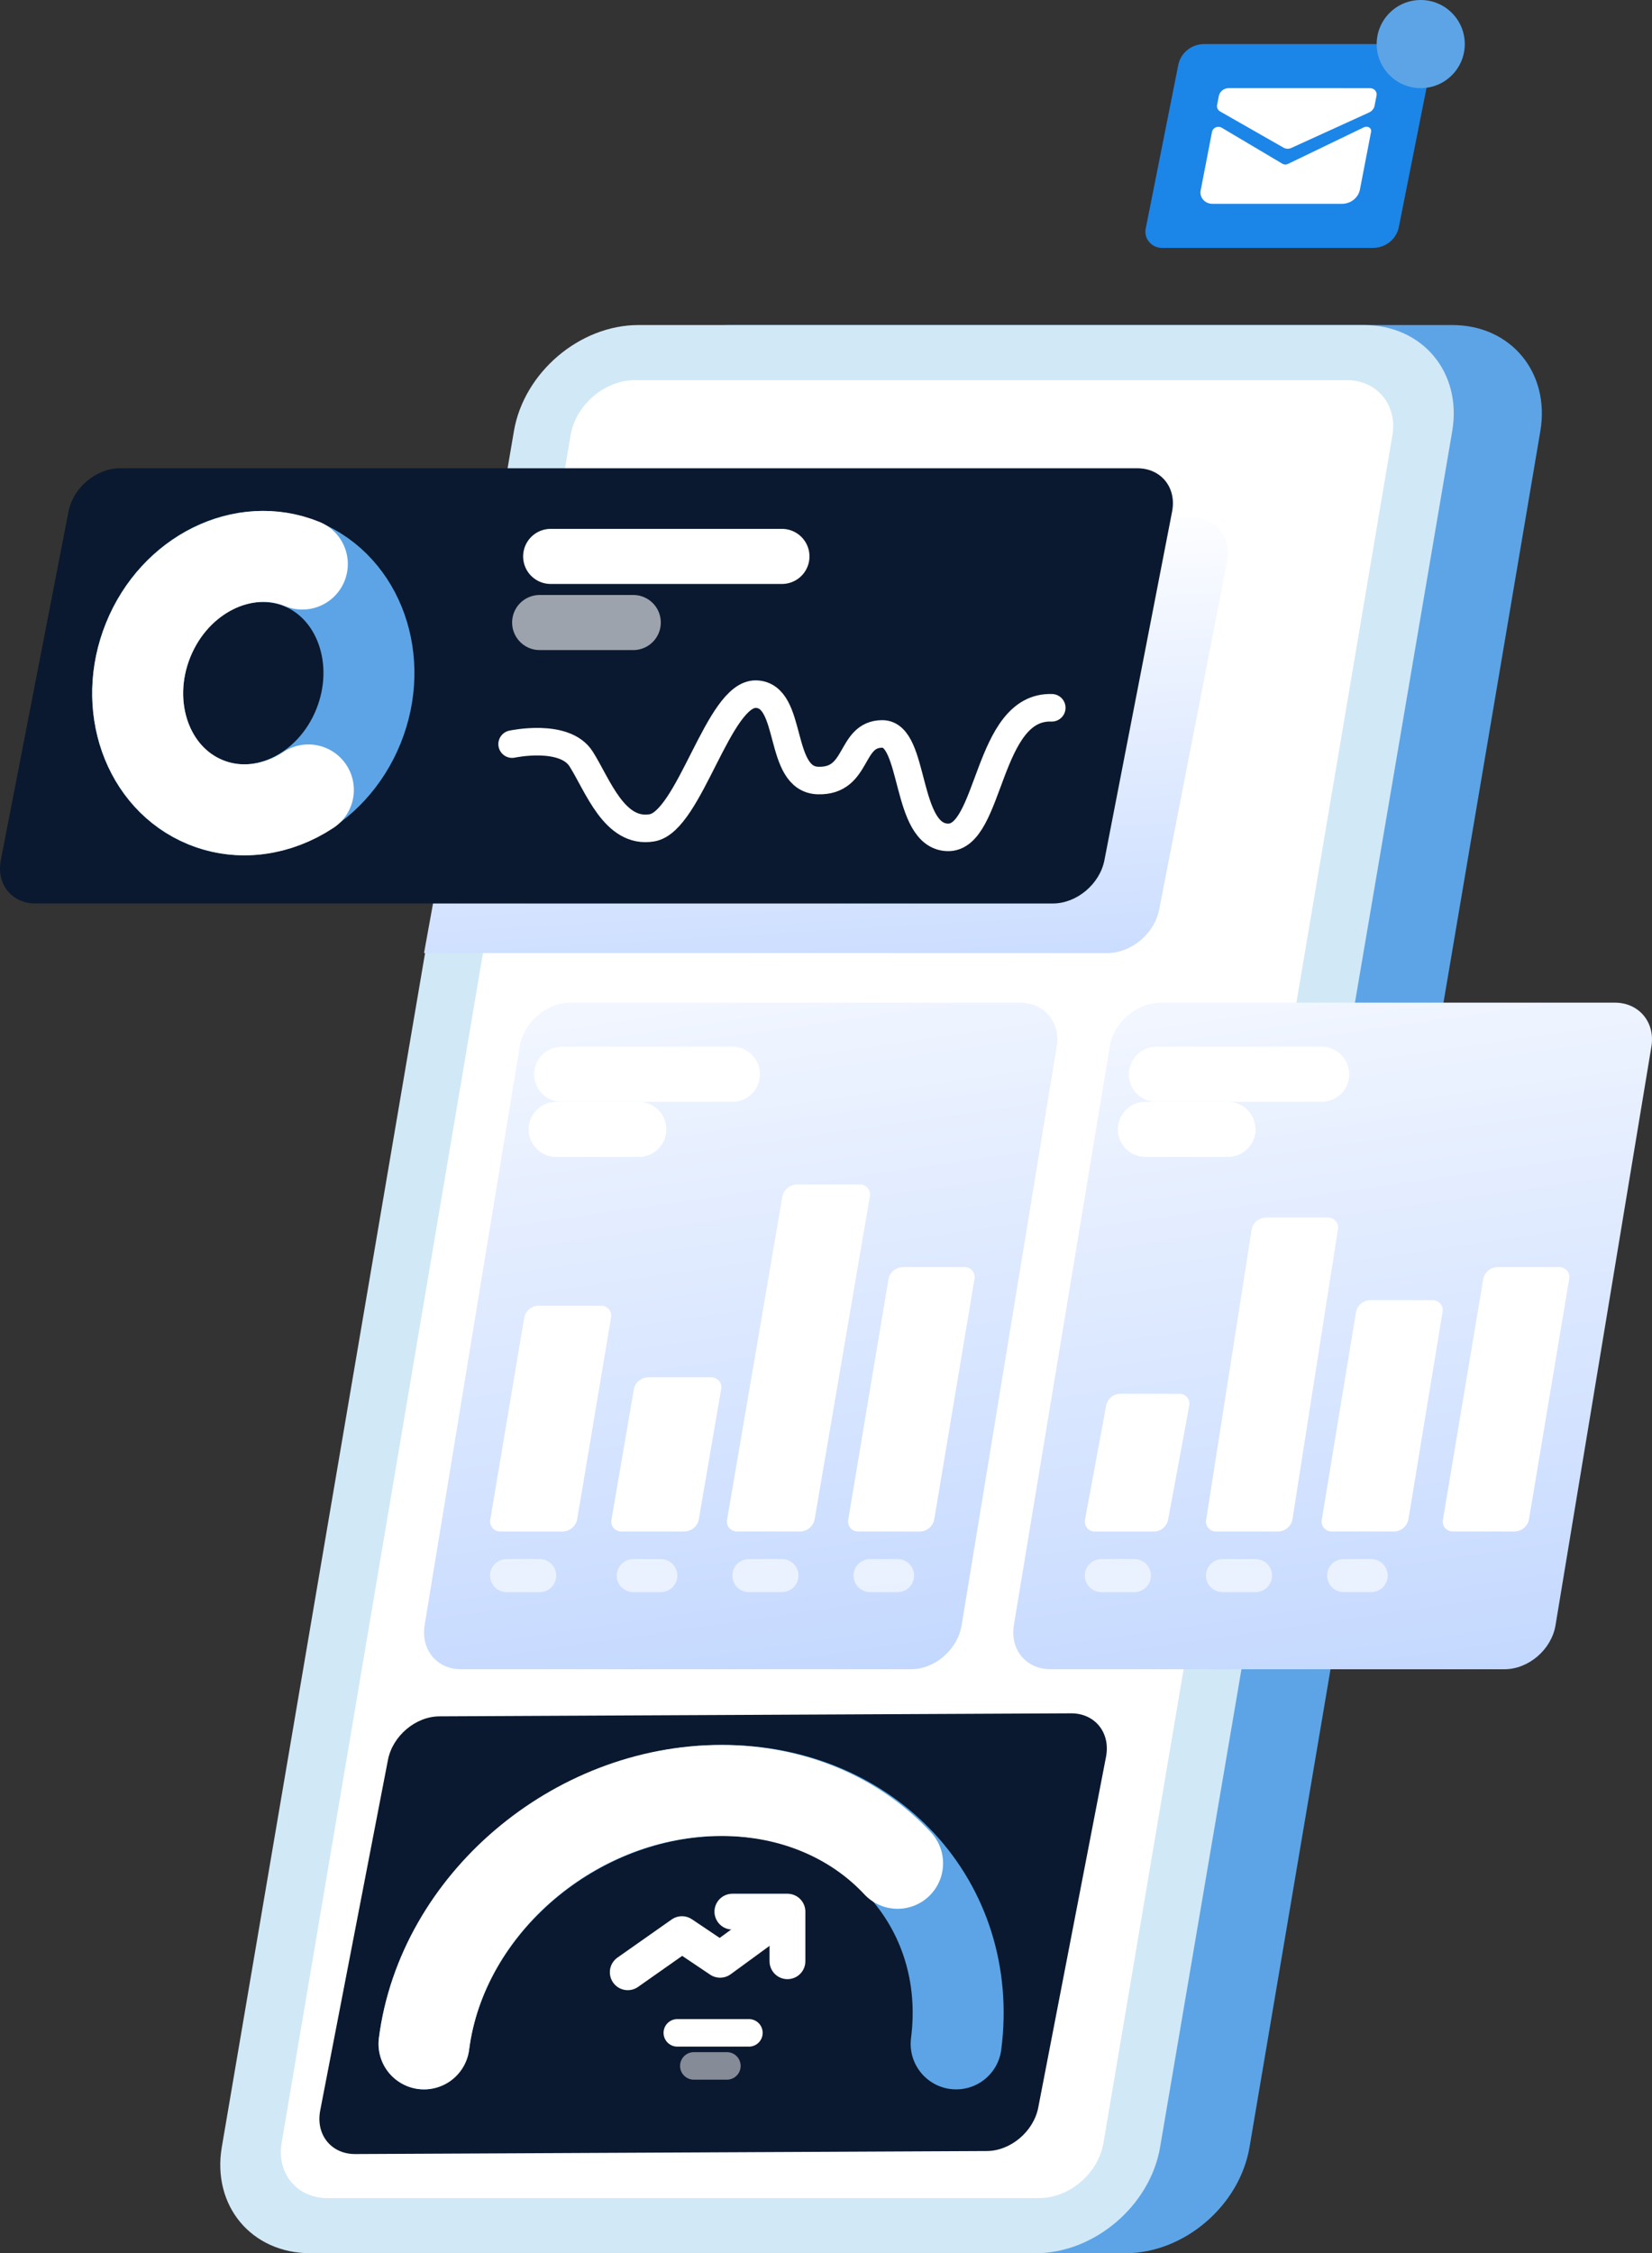 <svg width="300" height="409" viewBox="0 0 300 409" fill="none" xmlns="http://www.w3.org/2000/svg">
<rect x="0" y="0" width="300" height="409" fill="#333333" stroke="none"/>
<path d="M204.391 409H73.27C62.635 409 55.475 400.377 57.278 389.74L110.087 78.26C111.89 67.623 121.974 59 132.609 59H263.73C274.366 59 281.525 67.623 279.722 78.26L226.913 389.74C225.11 400.377 215.026 409 204.391 409Z" fill="#5CA4E6"/>
<path d="M188.052 409H56.343C45.66 409 38.467 400.377 40.279 389.74L93.325 78.26C95.136 67.623 105.265 59 115.948 59H247.657C258.34 59 265.532 67.623 263.721 78.26L210.675 389.74C208.864 400.377 198.735 409 188.052 409Z" fill="#D1E8F7"/>
<path d="M188.68 399H59.456C53.928 399 50.207 394.511 51.145 388.974L103.613 79.026C104.551 73.489 109.792 69 115.32 69H244.544C250.072 69 253.793 73.489 252.855 79.026L200.387 388.974C199.449 394.511 194.208 399 188.68 399Z" fill="white"/>
<path d="M201.07 173H77L89.931 101.854C90.778 97.516 94.996 94 99.351 94H216.498C220.854 94 223.698 97.516 222.851 101.854L210.491 165.146C209.643 169.483 205.426 173 201.07 173Z" fill="url(#paint0_linear_352_2346)"/>
<path d="M191.19 164H6.466C2.134 164 -0.694 160.483 0.148 156.145L12.441 92.855C13.283 88.517 17.478 85 21.81 85H206.533C210.865 85 213.694 88.517 212.852 92.855L200.559 156.145C199.717 160.483 195.522 164 191.19 164Z" fill="#0A192F"/>
<path d="M179.167 390.452L64.473 391C60.137 391 57.305 387.463 58.149 383.101L70.454 319.447C71.298 315.084 75.497 311.548 79.833 311.548L194.527 311C198.863 311 201.695 314.537 200.851 318.899L188.546 382.553C187.702 386.916 183.503 390.452 179.167 390.452Z" fill="#0A192F"/>
<path d="M77 371C80.268 345.595 104.548 325 131.233 325C157.918 325 176.902 345.595 173.634 371" stroke="#5CA4E6" stroke-width="16.521" stroke-miterlimit="10" stroke-linecap="round"/>
<path d="M77 371C80.251 345.595 104.411 325 130.962 325C144.104 325 155.368 330.045 163 338.221" stroke="white" stroke-width="16.521" stroke-miterlimit="10" stroke-linecap="round"/>
<path d="M165.419 303H83.695C79.332 303 76.384 299.423 77.11 295.01L94.37 189.99C95.095 185.577 99.219 182 103.58 182H185.305C189.667 182 192.615 185.577 191.89 189.99L174.63 295.01C173.905 299.423 169.781 303 165.419 303Z" fill="url(#paint1_linear_352_2346)"/>
<path d="M109.099 237.001H97.787C97.164 237.022 96.567 237.252 96.095 237.653C95.622 238.054 95.302 238.603 95.186 239.208L89.042 275.791C88.982 276.062 88.986 276.343 89.053 276.612C89.119 276.882 89.248 277.132 89.427 277.345C89.606 277.558 89.832 277.727 90.088 277.841C90.343 277.954 90.621 278.008 90.901 277.999H102.213C102.836 277.978 103.432 277.748 103.905 277.347C104.378 276.946 104.698 276.397 104.814 275.791L110.958 239.208C111.018 238.938 111.014 238.657 110.947 238.388C110.881 238.119 110.752 237.867 110.573 237.655C110.394 237.442 110.168 237.272 109.912 237.159C109.657 237.046 109.379 236.992 109.099 237.001Z" fill="white"/>
<path d="M129.089 250.001H117.719C117.093 250.021 116.494 250.247 116.019 250.642C115.543 251.036 115.221 251.575 115.105 252.171L111.042 275.829C110.982 276.095 110.986 276.372 111.053 276.636C111.12 276.9 111.249 277.147 111.429 277.357C111.609 277.565 111.836 277.732 112.093 277.844C112.35 277.955 112.63 278.008 112.911 277.999H124.281C124.907 277.979 125.507 277.753 125.982 277.358C126.457 276.964 126.779 276.425 126.895 275.829L130.958 252.171C131.017 251.905 131.014 251.629 130.947 251.364C130.88 251.1 130.751 250.853 130.571 250.644C130.391 250.435 130.164 250.268 129.907 250.157C129.65 250.045 129.37 249.992 129.089 250.001Z" fill="white"/>
<path d="M156.085 215.001H144.69C144.064 215.021 143.463 215.249 142.986 215.646C142.51 216.043 142.187 216.585 142.071 217.184L132.042 275.816C131.983 276.084 131.986 276.361 132.053 276.627C132.121 276.894 132.249 277.142 132.43 277.352C132.61 277.563 132.838 277.73 133.095 277.842C133.353 277.954 133.633 278.008 133.915 277.999H145.309C145.937 277.979 146.537 277.751 147.013 277.354C147.49 276.957 147.812 276.414 147.929 275.816L157.958 217.184C158.018 216.916 158.014 216.639 157.947 216.372C157.88 216.106 157.751 215.858 157.57 215.648C157.39 215.437 157.162 215.27 156.904 215.158C156.647 215.046 156.367 214.992 156.085 215.001Z" fill="white"/>
<path d="M175.118 230.001H163.918C163.302 230.022 162.711 230.25 162.243 230.648C161.776 231.047 161.458 231.592 161.344 232.193L154.042 275.807C153.983 276.076 153.986 276.355 154.053 276.622C154.118 276.889 154.245 277.138 154.422 277.349C154.6 277.561 154.824 277.73 155.077 277.842C155.33 277.955 155.605 278.008 155.882 277.999H167.081C167.698 277.978 168.288 277.75 168.756 277.352C169.225 276.954 169.542 276.408 169.657 275.807L176.959 232.193C177.017 231.924 177.014 231.646 176.948 231.378C176.882 231.111 176.755 230.862 176.577 230.651C176.4 230.439 176.176 230.27 175.923 230.158C175.67 230.045 175.395 229.992 175.118 230.001Z" fill="white"/>
<path d="M102 195H133" stroke="white" stroke-width="10" stroke-miterlimit="10" stroke-linecap="round"/>
<path d="M101 205H116" stroke="white" stroke-width="10" stroke-miterlimit="10" stroke-linecap="round"/>
<path opacity="0.6" d="M92 286H98" stroke="white" stroke-width="6" stroke-miterlimit="10" stroke-linecap="round"/>
<path opacity="0.6" d="M115 286H120" stroke="white" stroke-width="6" stroke-miterlimit="10" stroke-linecap="round"/>
<path opacity="0.6" d="M136 286H142" stroke="white" stroke-width="6" stroke-miterlimit="10" stroke-linecap="round"/>
<path opacity="0.6" d="M158 286H163" stroke="white" stroke-width="6" stroke-miterlimit="10" stroke-linecap="round"/>
<path d="M273.188 303H190.753C186.353 303 183.379 299.423 184.111 295.01L201.521 189.99C202.252 185.577 206.412 182 210.812 182H293.247C297.647 182 300.621 185.577 299.889 189.99L282.479 295.01C281.748 299.423 277.588 303 273.188 303Z" fill="url(#paint2_linear_352_2346)"/>
<path d="M214.18 253.001H203.353C202.757 253.021 202.186 253.249 201.734 253.646C201.281 254.042 200.974 254.585 200.864 255.185L197.04 275.815C196.983 276.083 196.987 276.361 197.051 276.627C197.114 276.893 197.237 277.141 197.409 277.352C197.58 277.563 197.796 277.73 198.041 277.843C198.285 277.955 198.552 278.008 198.82 277.999H209.647C210.243 277.979 210.814 277.751 211.266 277.354C211.719 276.957 212.026 276.415 212.136 275.815L215.96 255.185C216.017 254.917 216.013 254.639 215.949 254.373C215.886 254.106 215.763 253.858 215.591 253.647C215.42 253.437 215.203 253.269 214.959 253.157C214.714 253.045 214.448 252.992 214.18 253.001Z" fill="white"/>
<path d="M241.112 221.001H229.879C229.262 221.022 228.669 221.249 228.2 221.646C227.73 222.043 227.412 222.587 227.297 223.187L219.042 275.813C218.983 276.081 218.986 276.359 219.053 276.626C219.119 276.892 219.245 277.14 219.423 277.351C219.602 277.562 219.826 277.73 220.08 277.843C220.334 277.955 220.61 278.008 220.888 277.999H232.121C232.738 277.978 233.331 277.751 233.8 277.354C234.27 276.956 234.588 276.413 234.703 275.813L242.958 223.187C243.017 222.919 243.014 222.64 242.947 222.374C242.881 222.108 242.755 221.859 242.577 221.649C242.398 221.438 242.174 221.27 241.92 221.157C241.666 221.045 241.39 220.992 241.112 221.001Z" fill="white"/>
<path d="M260.105 236.001H248.828C248.208 236.022 247.613 236.249 247.142 236.647C246.671 237.045 246.351 237.588 246.236 238.188L240.042 275.812C239.983 276.08 239.986 276.359 240.053 276.625C240.119 276.892 240.247 277.14 240.426 277.351C240.604 277.562 240.829 277.73 241.084 277.842C241.339 277.955 241.616 278.008 241.895 277.999H253.172C253.792 277.978 254.387 277.751 254.858 277.353C255.329 276.956 255.649 276.412 255.764 275.812L261.958 238.188C262.017 237.92 262.014 237.642 261.947 237.375C261.881 237.108 261.754 236.86 261.575 236.649C261.396 236.438 261.171 236.27 260.916 236.157C260.661 236.045 260.384 235.992 260.105 236.001Z" fill="white"/>
<path d="M283.118 230.001H271.919C271.302 230.022 270.712 230.25 270.244 230.648C269.775 231.047 269.458 231.592 269.343 232.193L262.041 275.807C261.983 276.076 261.986 276.355 262.052 276.622C262.118 276.889 262.245 277.138 262.423 277.349C262.6 277.561 262.824 277.73 263.077 277.842C263.33 277.955 263.605 278.008 263.882 277.999H275.082C275.698 277.978 276.289 277.75 276.757 277.352C277.224 276.954 277.542 276.408 277.656 275.807L284.958 232.193C285.017 231.924 285.014 231.646 284.947 231.378C284.882 231.111 284.755 230.862 284.578 230.651C284.4 230.439 284.176 230.27 283.923 230.158C283.67 230.045 283.395 229.992 283.118 230.001Z" fill="white"/>
<path d="M210 195H240" stroke="white" stroke-width="10" stroke-miterlimit="10" stroke-linecap="round"/>
<path d="M208 205H223" stroke="white" stroke-width="10" stroke-miterlimit="10" stroke-linecap="round"/>
<path opacity="0.6" d="M200 286H206" stroke="white" stroke-width="6" stroke-miterlimit="10" stroke-linecap="round"/>
<path opacity="0.6" d="M222 286H228" stroke="white" stroke-width="6" stroke-miterlimit="10" stroke-linecap="round"/>
<path opacity="0.6" d="M244 286H249" stroke="white" stroke-width="6" stroke-miterlimit="10" stroke-linecap="round"/>
<path d="M93 135.072C93 135.072 102.511 133.017 105.528 137.762C108.544 142.507 111.561 151.422 118.398 150.266C125.236 149.11 130.466 125.795 137.303 126.001C144.141 126.208 141.124 141.476 148.566 141.682C156.007 141.888 154.197 133.223 160.23 133.223C166.264 133.223 164.252 151.793 172.096 151.999C179.939 152.205 179.134 128.065 191 128.477" stroke="white" stroke-width="5" stroke-miterlimit="10" stroke-linecap="round"/>
<path d="M65.094 131.838C69.915 119.899 65.274 106.712 54.728 102.383C44.183 98.055 31.726 104.224 26.905 116.162C22.085 128.101 26.726 141.288 37.272 145.617C47.817 149.945 60.275 143.776 65.094 131.838Z" stroke="#5CA4E6" stroke-width="16.521" stroke-miterlimit="10" stroke-linecap="round"/>
<path d="M56 143.39C50.403 147.09 43.545 148.147 37.344 145.616C26.736 141.288 22.068 128.101 26.917 116.162C31.765 104.224 44.295 98.055 54.903 102.383" stroke="white" stroke-width="16.521" stroke-miterlimit="10" stroke-linecap="round"/>
<path d="M100 101H142" stroke="white" stroke-width="10" stroke-miterlimit="10" stroke-linecap="round"/>
<path opacity="0.6" d="M98 113H115" stroke="white" stroke-width="10" stroke-miterlimit="10" stroke-linecap="round"/>
<path d="M123 369H136" stroke="white" stroke-width="5" stroke-miterlimit="10" stroke-linecap="round"/>
<path opacity="0.5" d="M126 375H132" stroke="white" stroke-width="5" stroke-miterlimit="10" stroke-linecap="round"/>
<path d="M114 358L123.841 351.082L130.773 355.736L140 349" stroke="white" stroke-width="6.504" stroke-linecap="round" stroke-linejoin="round"/>
<path d="M133 347H143V356" stroke="white" stroke-width="6.504" stroke-linecap="round" stroke-linejoin="round"/>
<path d="M249.51 44.998H211.128C210.658 45.015 210.192 44.926 209.764 44.736C209.337 44.546 208.961 44.26 208.667 43.903C208.372 43.545 208.167 43.126 208.068 42.677C207.969 42.229 207.978 41.764 208.096 41.319L213.994 11.68C214.222 10.667 214.787 9.757 215.6 9.091C216.414 8.425 217.43 8.043 218.491 8.002H256.872C257.341 7.984 257.808 8.074 258.236 8.264C258.663 8.454 259.039 8.739 259.334 9.097C259.629 9.454 259.833 9.874 259.932 10.322C260.031 10.771 260.021 11.236 259.904 11.68L254.005 41.319C253.778 42.332 253.213 43.243 252.4 43.908C251.586 44.574 250.569 44.957 249.51 44.998Z" fill="#1C85E8"/>
<path d="M223.093 16L248.755 16.005C248.939 15.997 249.122 16.03 249.291 16.1C249.459 16.172 249.608 16.278 249.725 16.412C249.843 16.547 249.926 16.704 249.969 16.875C250.01 17.044 250.01 17.221 249.969 17.391L249.617 19.209C249.559 19.473 249.436 19.721 249.259 19.933C249.082 20.145 248.856 20.315 248.598 20.431L234.539 26.836C234.322 26.945 234.079 27.002 233.833 27C233.587 26.998 233.345 26.939 233.129 26.828L221.564 20.229C221.353 20.104 221.187 19.919 221.092 19.702C220.996 19.484 220.975 19.244 221.03 19.014L221.345 17.386C221.43 17.003 221.649 16.658 221.966 16.406C222.284 16.155 222.68 16.012 223.093 16Z" fill="white"/>
<path d="M221.755 23.119L232.921 29.743C233.072 29.824 233.243 29.866 233.417 29.866C233.591 29.866 233.762 29.824 233.914 29.744L247.64 23.124C248.378 22.768 249.122 23.22 248.983 23.94L246.943 34.491C246.787 35.184 246.39 35.808 245.815 36.263C245.24 36.718 244.521 36.978 243.771 37L220.258 36.996C219.924 37.01 219.592 36.95 219.286 36.822C218.981 36.694 218.711 36.501 218.498 36.258C218.285 36.014 218.134 35.728 218.058 35.42C217.981 35.113 217.981 34.793 218.057 34.485L220.097 23.935C220.129 23.766 220.202 23.608 220.309 23.47C220.416 23.332 220.554 23.22 220.714 23.142C220.875 23.063 221.052 23.02 221.232 23.016C221.413 23.012 221.592 23.048 221.755 23.119Z" fill="white"/>
<path d="M258 16C262.419 16 266 12.418 266 8C266 3.582 262.419 0 258 0C253.581 0 250 3.582 250 8C250 12.418 253.581 16 258 16Z" fill="#5CA4E6"/>
<defs>
<linearGradient id="paint0_linear_352_2346" x1="146.365" y1="93.813" x2="156.273" y2="262.697" gradientUnits="userSpaceOnUse">
<stop stop-color="white"/>
<stop offset="1" stop-color="#94B9FF"/>
</linearGradient>
<linearGradient id="paint1_linear_352_2346" x1="121.186" y1="143.501" x2="163.547" y2="437.036" gradientUnits="userSpaceOnUse">
<stop stop-color="white"/>
<stop offset="1" stop-color="#94B9FF"/>
</linearGradient>
<linearGradient id="paint2_linear_352_2346" x1="228.571" y1="143.501" x2="270.581" y2="437.139" gradientUnits="userSpaceOnUse">
<stop stop-color="white"/>
<stop offset="1" stop-color="#94B9FF"/>
</linearGradient>
</defs>
</svg>
